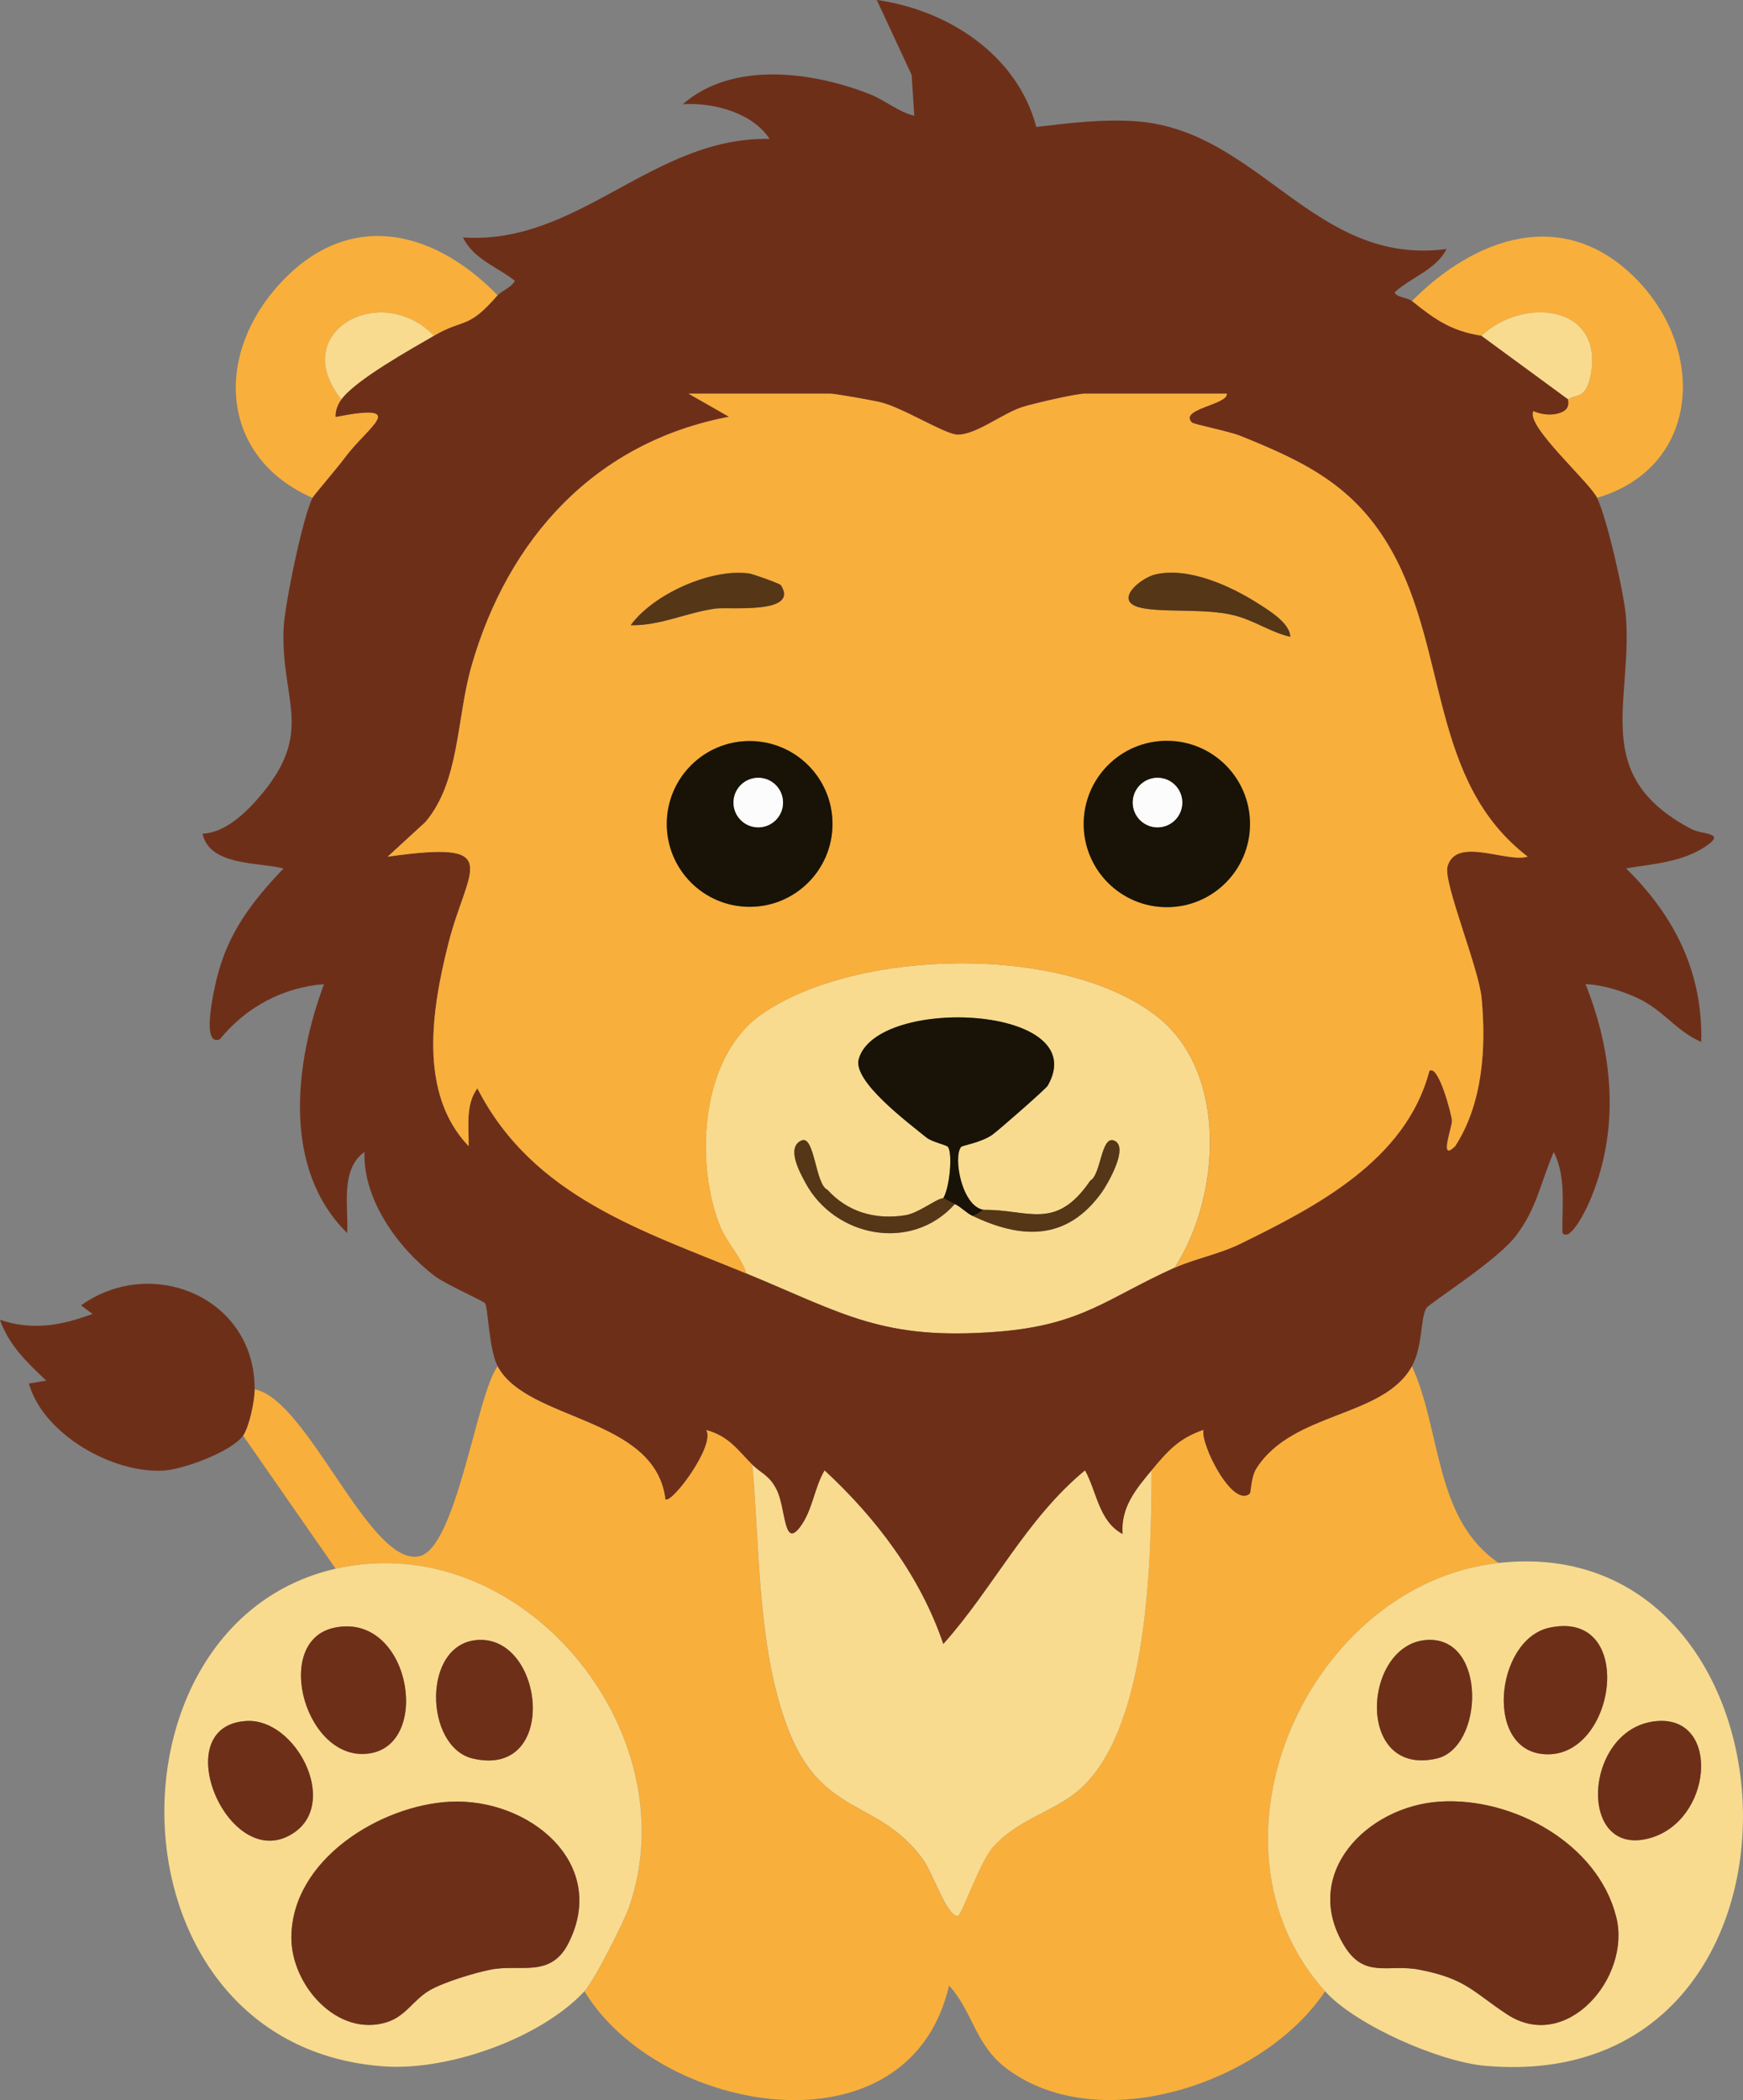 <?xml version="1.0" encoding="UTF-8"?>
<svg id="Layer_2" data-name="Layer 2" xmlns="http://www.w3.org/2000/svg" viewBox="0 0 301.22 362.82">
  <rect x="0" y="0" width="301.22" height="362.82" fill="#808080" stroke="none"/>
  <defs>
    <style>
      .cls-1 {
        fill: #f8db8f;
      }

      .cls-2 {
        fill: #f9af3b;
      }

      .cls-3 {
        fill: #fdfcfc;
      }

      .cls-4 {
        fill: #553617;
      }

      .cls-5 {
        fill: #6e2f19;
      }

      .cls-6 {
        fill: #181306;
      }
    </style>
  </defs>
  <g id="Layer_1-2" data-name="Layer 1">
    <g>
      <path class="cls-2" d="M276,86.01c-1.34-2.75-12.54-12.6-10.99-15,1.54.72,3.83.87,5.26-.01,1.13-.7.64-1.9.73-1.99,1.12-.97,2.93.03,3.78-3.71,2.83-12.46-11.26-14.28-18.78-7.29-5.36-.83-8.2-2.96-12-6,10.91-10.99,26.08-16.42,38.54-4.04s11.34,32.76-6.54,38.04Z"/>
      <path class="cls-2" d="M86,51.01c-5.18,6-5.69,3.91-11,7-9.14-9.51-25.4-.7-16,11-.62.85-1.05,1.92-.99,3,12.97-2.51,5.58,1.68,1.58,7.09-1.24,1.68-5.38,6.5-5.59,6.91-15.53-6.79-17.02-23.65-6.51-36.01,11.71-13.77,26.76-11.04,38.51,1.01Z"/>
      <path class="cls-1" d="M203,219.01c-11.59,5.2-15.96,9.88-30.46,11.04-20,1.59-26.69-3.09-43.54-10.04-1.14-3.31-3.47-5.22-4.78-8.72-4.14-11.09-3.06-28.83,7.44-36.11,16.48-11.42,52.3-12.08,68.26.4,12.39,9.69,11.01,31.18,3.07,43.43ZM170,209.01c-3.81-.57-5.34-9.22-3.88-10.89.19-.22,3.51-.75,5.4-2.1,1.09-.78,9.22-7.9,9.54-8.45,8.04-13.93-29.58-15.63-32.65-4.59-1.06,3.83,8.59,10.99,11.65,13.5,1.05.86,3.55,1.3,3.79,1.68.82,1.28.25,7.1-.84,8.85-1.15.03-4.2,2.56-6.56,2.94-5.16.81-9.93-.52-13.46-4.41-2.07-.86-2.2-9.49-4.46-8.51-2.78,1.2-.17,5.74.67,7.31,5.04,9.38,18.33,12.07,25.81,3.68,1.01.43,1.98,1.51,3,2,8.49,4.06,16.35,4.44,22.43-4.07.84-1.18,4.87-7.92,2.05-8.92-2.2-.78-2.22,5.96-4.05,6.92-6,8.83-10.75,4.95-18.43,5.07Z"/>
      <path class="cls-1" d="M271,69.01l-15-11c7.52-6.99,21.61-5.17,18.78,7.29-.85,3.74-2.66,2.74-3.78,3.71Z"/>
      <path class="cls-1" d="M75,58.01c-4.04,2.35-13.52,7.61-16,11-9.4-11.7,6.86-20.51,16-11Z"/>
      <g>
        <path class="cls-2" d="M86,236.01c5.07,9.56,27.26,8.64,29.01,23,1.06.81,8.71-9.39,7-12,3.99,1.1,5.48,3.47,7.99,6,1.29,14.42.89,30.96,5.81,44.69,5.89,16.43,15.72,12.74,23.6,23.4,1.87,2.53,4.17,9.91,6.08,9.92.67,0,3.71-9.2,6.11-11.91,3.92-4.44,9.62-5.9,13.9-9.1,13.15-9.82,13.43-40.87,13.5-56,2.71-3.28,4.71-5.55,8.99-7-.6,2.39,5.02,13.65,8,11,.17-.15.18-2.87,1.14-4.36,6.34-9.88,21.94-8.68,26.87-17.64,5.12,11.1,3.84,26.46,15,34-32.93,3.65-52.98,48.48-30,74-10.57,15.84-38.82,25.35-54.93,13.43-5.57-4.12-5.91-9.86-10.05-14.43-6.96,30.01-50.18,22.23-63.01,1,1.66-1.78,6.87-12.07,7.78-14.72,10.34-30.28-18.73-65.58-50.78-58.28l-16-23c1.06-1.53,1.99-5.94,2-8,9.21,1.79,19.79,30.51,28.37,28.86,6.51-1.25,9.98-28.02,13.63-32.86Z"/>
        <path class="cls-5" d="M44,240.01c-.01,2.06-.94,6.47-2,8-1.88,2.71-10.16,5.78-13.52,6.03-8.83.65-21-6.19-23.49-15.03l3-.5c-3.26-3.07-6.49-6.15-7.99-10.5,5.71,1.89,10.55.98,15.99-1.02l-1.99-1.48c12.33-8.79,30.11-1.27,30,14.5Z"/>
        <path class="cls-1" d="M130,253.01c1.52,1.53,2.92,1.79,4.2,4.3,1.65,3.24,1.18,10.37,4.1,6.44,2.14-2.89,2.41-6.73,4.2-9.74,8.97,8.3,16.54,18.3,20.52,29.99,8.56-9.54,14.33-21.65,24.49-29.99,2.03,3.64,2.37,8.81,6.49,10.99-.34-4.6,2.31-7.73,5.01-11-.07,15.13-.36,46.18-13.5,56-4.28,3.2-9.98,4.65-13.9,9.1-2.4,2.72-5.44,11.92-6.11,11.91-1.91-.01-4.21-7.39-6.08-9.92-7.88-10.66-17.71-6.97-23.6-23.4-4.92-13.73-4.52-30.27-5.81-44.69Z"/>
        <g>
          <path class="cls-1" d="M229,344.01c-22.98-25.52-2.93-70.35,30-74,54.5-6.04,58.86,92.33-2.38,86.87-7.88-.7-22.34-7.02-27.62-12.87ZM267.72,281.21c-9.4,2.07-11.4,21.86-.22,21.86,11.97,0,15.19-25.15.22-21.86ZM246.65,283.31c-11.16.62-12.56,23.74,1.63,20.49,8.15-1.87,8.73-21.06-1.63-20.49ZM286.65,297.31c-12.95.69-14.37,23.69-1.64,20.27,10.9-2.93,12.37-20.84,1.64-20.27ZM248.81,311.24c-12.68.82-24.06,12.56-16.48,24.94,3.5,5.72,7.6,3.07,12.91,4.09,8.15,1.56,9.37,3.91,15.25,7.75,10.19,6.66,21.43-6.37,18.83-16.82-3.18-12.75-17.94-20.78-30.51-19.96Z"/>
          <path class="cls-5" d="M248.81,311.24c12.57-.82,27.33,7.21,30.51,19.96,2.6,10.45-8.64,23.48-18.83,16.82-5.88-3.85-7.1-6.19-15.25-7.75-5.3-1.02-9.41,1.62-12.91-4.09-7.58-12.37,3.8-24.12,16.48-24.94Z"/>
          <path class="cls-5" d="M267.72,281.21c14.96-3.29,11.74,21.86-.22,21.86-11.17,0-9.18-19.79.22-21.86Z"/>
          <path class="cls-5" d="M286.65,297.31c10.73-.57,9.26,17.34-1.64,20.27-12.73,3.42-11.31-19.58,1.64-20.27Z"/>
          <path class="cls-5" d="M246.65,283.31c10.36-.58,9.78,18.62,1.63,20.49-14.19,3.25-12.79-19.87-1.63-20.49Z"/>
        </g>
        <g>
          <path class="cls-1" d="M101,344.01c-7.59,8.14-23.46,13.72-34.49,12.98-48.47-3.27-50.04-76.52-8.51-85.98,32.05-7.3,61.12,28,50.78,58.28-.9,2.65-6.12,12.94-7.78,14.72ZM57.73,281.21c-10.93,2.37-4.78,23.93,6.54,21.63,10.37-2.11,6.4-24.43-6.54-21.63ZM82.65,283.31c-9.81.52-9.32,18.53-.94,20.49,14.88,3.48,12.44-21.1.94-20.49ZM42.66,297.31c-14.3.71-2.92,27.18,8.32,19.18,7.52-5.35.07-19.59-8.32-19.18ZM77.83,311.26c-12.15.61-27.4,10.03-27.47,23.43-.05,8.23,7.94,17.34,16.48,14.67,3.34-1.04,4.57-3.88,7.47-5.54,2.46-1.41,7.59-2.96,10.46-3.54,5.08-1.03,10.37,1.53,13.46-4.54,7.07-13.9-6.89-25.15-20.39-24.47Z"/>
          <path class="cls-5" d="M77.83,311.26c13.49-.68,27.46,10.57,20.39,24.47-3.09,6.07-8.38,3.51-13.46,4.54-2.87.58-8,2.14-10.46,3.54-2.89,1.66-4.13,4.49-7.47,5.54-8.54,2.67-16.53-6.43-16.48-14.67.07-13.4,15.33-22.81,27.47-23.43Z"/>
          <path class="cls-5" d="M57.73,281.21c12.94-2.8,16.91,19.51,6.54,21.63-11.31,2.31-17.46-19.26-6.54-21.63Z"/>
          <path class="cls-5" d="M42.66,297.31c8.39-.42,15.84,13.82,8.32,19.18-11.24,8-22.62-18.46-8.32-19.18Z"/>
          <path class="cls-5" d="M82.65,283.31c11.49-.61,13.94,23.97-.94,20.49-8.38-1.96-8.86-19.97.94-20.49Z"/>
        </g>
      </g>
      <path class="cls-6" d="M163,207.01c1.09-1.74,1.66-7.56.84-8.85-.24-.38-2.74-.83-3.79-1.68-3.06-2.5-12.71-9.67-11.65-13.5,3.06-11.04,40.69-9.34,32.65,4.59-.32.55-8.45,7.67-9.54,8.45-1.89,1.35-5.21,1.88-5.4,2.1-1.45,1.66.08,10.32,3.88,10.89-.2,0-1.28,1.1-2,1-1.02-.49-1.99-1.57-3-2-.71-.3-1.89-1-2-1Z"/>
      <path class="cls-4" d="M165,208.01c-7.49,8.39-20.77,5.7-25.81-3.68-.84-1.57-3.45-6.11-.67-7.31,2.26-.97,2.39,7.65,4.46,8.51,3.53,3.89,8.3,5.23,13.46,4.41,2.36-.37,5.41-2.91,6.56-2.94.11,0,1.29.7,2,1Z"/>
      <path class="cls-4" d="M168,210.01c.72.1,1.8-1,2-1,7.69-.11,12.43,3.76,18.43-5.07,1.83-.97,1.85-7.71,4.05-6.92,2.81,1-1.21,7.75-2.05,8.92-6.09,8.51-13.95,8.13-22.43,4.07Z"/>
      <g>
        <path class="cls-5" d="M86,51.01c.63-.73,2.38-1.33,2.98-2.5-3.08-2.44-7.11-3.7-8.98-7.49,20.03,1.37,32.76-17.43,53-17.02-3.01-4.56-9.69-6.31-15-6,8.54-7.47,22.31-5.66,32.26-1.75,2.88,1.13,4.91,3.06,7.74,3.75l-.45-7.04-6.03-12.97c12.35,1.75,24.27,9.49,27.57,21.94,5.75-.67,11.63-1.42,17.45-.96,21.12,1.65,30.61,25.08,53.46,22.05-1.88,3.64-6.13,4.85-9,7.49.42.94,2.16.83,3,1.5,3.8,3.04,6.64,5.17,12,6l15,11c-.1.08.4,1.29-.73,1.99-1.43.88-3.72.74-5.26.01-1.55,2.4,9.65,12.25,10.99,15,1.67,3.41,4.68,16.5,4.99,20.52,1.14,14.92-6.22,27.5,11.33,36.7,1.92,1.01,6.13.53,2.4,3.02-4.07,2.71-9.01,2.99-13.71,3.77,8.35,8.17,13.3,17.97,12.99,29.98-4.69-2.05-6.48-5.66-11.63-7.86-2.61-1.12-5.51-1.99-8.36-2.13,4.9,12.28,5.99,25.65.5,37.99-.34.77-3.14,6.68-4.49,5-.11-4.67.67-9.65-1.5-13.99-2.31,5.32-2.88,9.66-6.53,14.47-3.32,4.37-14.97,11.65-15.49,12.51-1.06,1.77-.6,6.57-2.49,10.01-4.94,8.96-20.53,7.76-26.87,17.64-.96,1.49-.97,4.21-1.14,4.36-2.98,2.65-8.6-8.61-8-11-4.28,1.45-6.27,3.72-8.99,7s-5.35,6.4-5.01,11c-4.12-2.19-4.46-7.36-6.49-10.99-10.16,8.35-15.93,20.46-24.49,29.99-3.98-11.69-11.55-21.69-20.52-29.99-1.79,3.02-2.05,6.85-4.2,9.74-2.91,3.93-2.45-3.2-4.1-6.44-1.28-2.52-2.68-2.77-4.2-4.3-2.51-2.53-4-4.9-7.99-6,1.71,2.61-5.93,12.81-7,12-1.75-14.36-23.95-13.44-29.01-23-1.5-2.83-1.64-9.98-2.16-10.84-.26-.42-6.8-3.26-8.75-4.75-6.28-4.79-12.38-13.16-12.1-21.41-4.28,3.05-2.72,9.54-3,14-11.25-11.08-9.1-29.28-4-42.99-7.13.56-13.5,4-17.99,9.51-3.33,1.43-1-8.63-.53-10.54,1.95-7.9,6.07-13.22,11.53-18.96-4.57-1.13-12.76-.43-14-6,3.74-.17,7.13-3.29,9.51-6,10.16-11.56,3.98-16.81,4.5-29.5.16-3.93,3.32-19.26,4.99-22.51.21-.41,4.35-5.23,5.59-6.91,3.99-5.41,11.39-9.6-1.58-7.09-.06-1.07.37-2.15.99-3,2.48-3.39,11.96-8.65,16-11,5.31-3.09,5.82-1,11-7ZM203,219.01c3.39-1.52,7.74-2.37,11.36-4.14,13.24-6.48,28.64-14.48,32.65-29.86,1.56-1.23,3.84,7.5,3.91,8.6.06,1.03-2.33,7.29.56,4.38,4.76-7.35,5.36-16.99,4.56-25.53-.49-5.26-6.64-19.99-5.9-22.74,1.44-5.31,10.21-.62,13.86-1.73-16.98-13.03-13.68-35.42-23.56-52.93-6.25-11.08-14.86-15.26-26.2-19.8-1.8-.72-7.94-1.96-8.25-2.26-2.38-2.34,6.31-3.11,6-4.99h-24.5c-1.58,0-8.73,1.67-10.72,2.28-3.46,1.06-8.05,4.84-11.3,4.8-2.15-.03-9.52-4.72-13.43-5.63-1.33-.31-7.7-1.45-8.55-1.45h-24.5l6.99,3.99c-23.1,4.38-38.17,20.98-44.49,43.01-2.64,9.18-2.02,20.01-7.99,27.01l-6.51,5.98c20.51-2.9,13.83,1.78,10.49,15-2.87,11.36-5.23,25.85,3.5,35.01.06-3.33-.6-7.13,1.51-10,9.57,18.75,28.62,24.62,46.5,32,16.84,6.94,23.54,11.63,43.54,10.04,14.5-1.16,18.88-5.84,30.46-11.04Z"/>
        <path class="cls-2" d="M129,220.01c-17.88-7.37-36.93-13.24-46.5-32-2.1,2.87-1.45,6.67-1.51,10-8.73-9.15-6.37-23.65-3.5-35.01,3.35-13.22,10.02-17.91-10.49-15l6.51-5.98c5.97-7,5.36-17.83,7.99-27.01,6.33-22.03,21.39-38.64,44.49-43.01l-6.99-3.99h24.5c.85,0,7.22,1.14,8.55,1.45,3.91.91,11.28,5.61,13.43,5.63,3.25.04,7.84-3.74,11.3-4.8,1.99-.61,9.14-2.28,10.72-2.28h24.5c.31,1.88-8.38,2.65-6,4.99.31.3,6.44,1.54,8.25,2.26,11.33,4.54,19.95,8.73,26.2,19.8,9.88,17.51,6.58,39.9,23.56,52.93-3.65,1.11-12.41-3.58-13.86,1.73-.75,2.74,5.41,17.48,5.9,22.74.8,8.54.21,18.17-4.56,25.53-2.89,2.91-.5-3.35-.56-4.38-.07-1.11-2.35-9.83-3.91-8.6-4.02,15.37-19.41,23.37-32.65,29.86-3.61,1.77-7.97,2.62-11.36,4.14,7.94-12.25,9.32-33.74-3.07-43.43-15.96-12.48-51.79-11.82-68.26-.4-10.5,7.28-11.59,25.02-7.44,36.11,1.31,3.51,3.64,5.41,4.78,8.72ZM134.94,101.08c-.16-.25-4.76-1.92-5.51-2.02-6.57-.9-16.55,3.58-20.43,8.94,5.08.13,9.66-2.18,14.62-2.87,2.35-.32,14.62,1.07,11.32-4.06ZM222.99,110.01c-.05-2.41-3.88-4.68-5.67-5.82-4.75-3.01-11.92-6.26-17.61-4.96-2.52.58-7.13,4.35-3.05,5.63,3.45,1.08,11.45.16,16.57,1.43,3.64.91,6.27,2.92,9.77,3.72ZM143.87,142.34c0-7.91-6.41-14.32-14.32-14.32s-14.32,6.41-14.32,14.32,6.41,14.32,14.32,14.32,14.32-6.41,14.32-14.32ZM216.02,142.35c0-7.94-6.43-14.37-14.37-14.37s-14.37,6.43-14.37,14.37,6.43,14.37,14.37,14.37,14.37-6.43,14.37-14.37Z"/>
        <path class="cls-6" d="M216.02,142.35c0,7.94-6.43,14.37-14.37,14.37s-14.37-6.43-14.37-14.37,6.43-14.37,14.37-14.37,14.37,6.43,14.37,14.37ZM204.32,138.65c0-2.36-1.91-4.28-4.28-4.28s-4.28,1.91-4.28,4.28,1.91,4.28,4.28,4.28,4.28-1.91,4.28-4.28Z"/>
        <path class="cls-6" d="M143.87,142.34c0,7.91-6.41,14.32-14.32,14.32s-14.32-6.41-14.32-14.32,6.41-14.32,14.32-14.32,14.32,6.41,14.32,14.32ZM135.32,138.65c0-2.36-1.91-4.28-4.28-4.28s-4.28,1.91-4.28,4.28,1.91,4.28,4.28,4.28,4.28-1.91,4.28-4.28Z"/>
        <path class="cls-4" d="M222.99,110.01c-3.5-.8-6.13-2.81-9.77-3.72-5.11-1.28-13.12-.35-16.57-1.43-4.08-1.28.53-5.05,3.05-5.63,5.69-1.3,12.86,1.95,17.61,4.96,1.79,1.14,5.62,3.41,5.67,5.82Z"/>
        <path class="cls-4" d="M134.94,101.08c3.3,5.13-8.96,3.73-11.32,4.06-4.97.68-9.54,2.99-14.62,2.87,3.89-5.36,13.86-9.84,20.43-8.94.75.1,5.35,1.77,5.51,2.02Z"/>
        <circle class="cls-3" cx="200.04" cy="138.65" r="4.28"/>
        <circle class="cls-3" cx="131.04" cy="138.65" r="4.28"/>
      </g>
    </g>
  </g>
</svg>